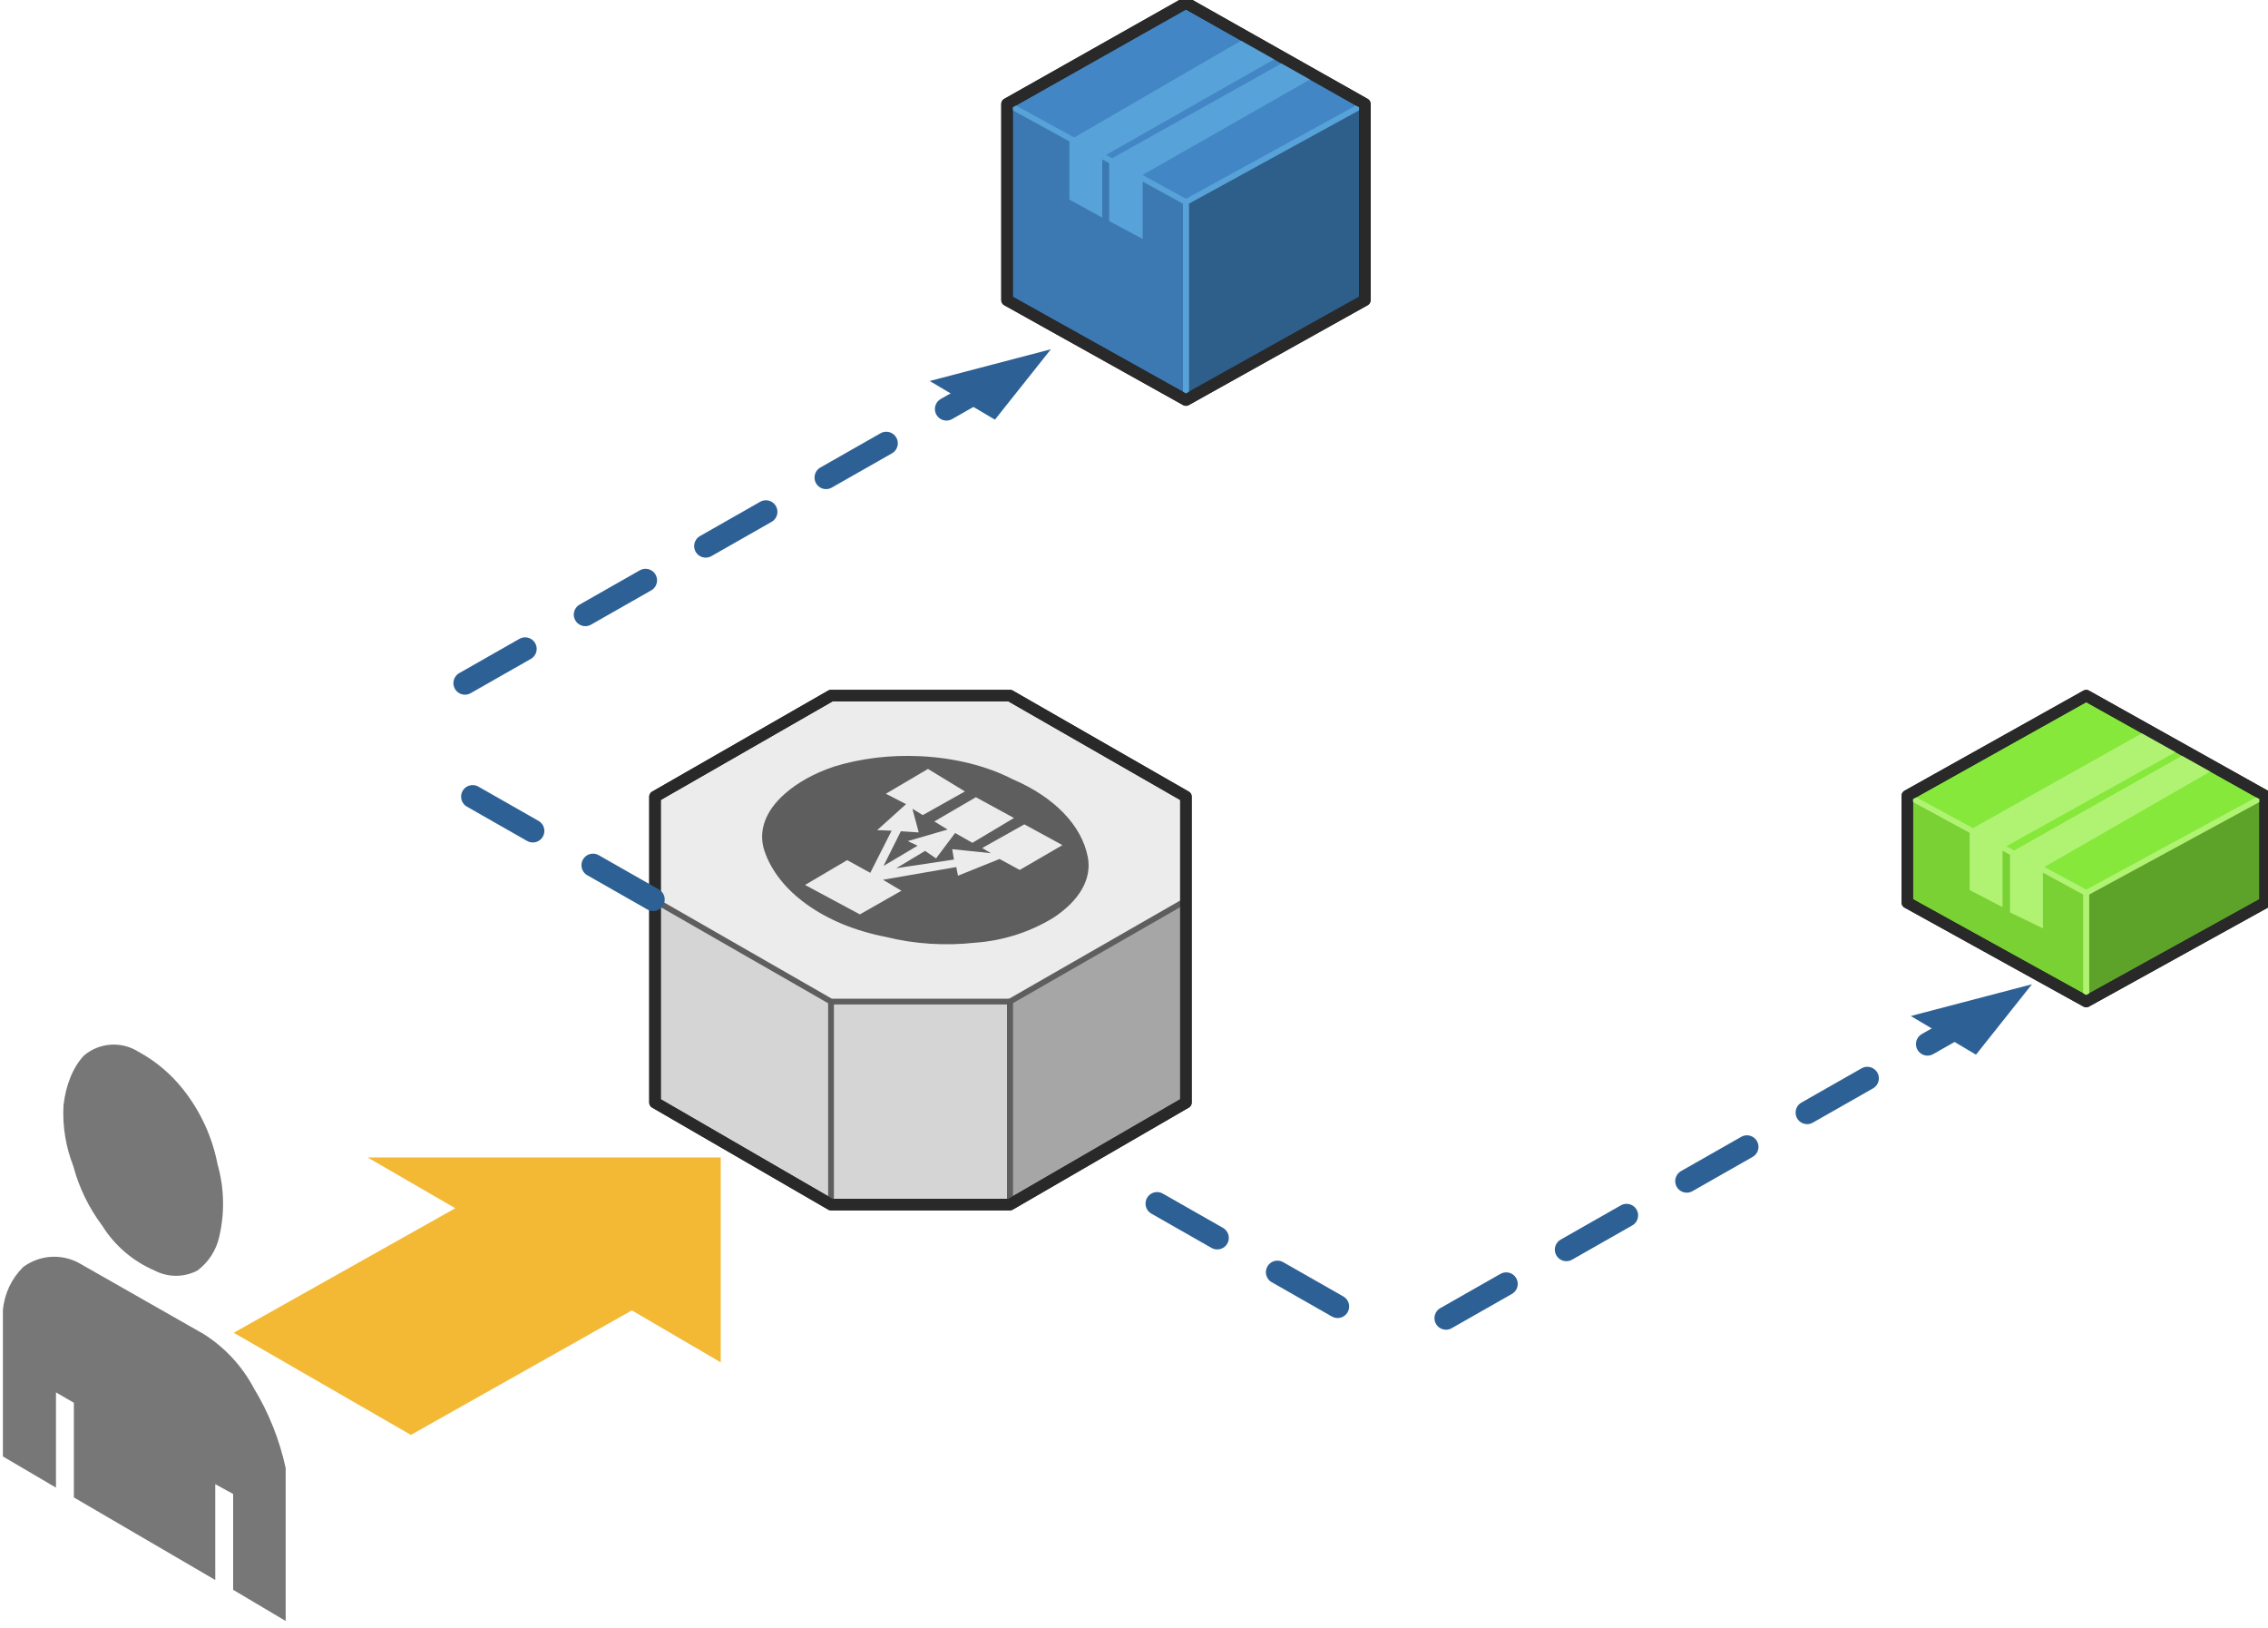 <?xml version="1.0" encoding="UTF-8"?>
<!-- Do not edit this file with editors other than draw.io -->
<!DOCTYPE svg PUBLIC "-//W3C//DTD SVG 1.1//EN" "http://www.w3.org/Graphics/SVG/1.1/DTD/svg11.dtd">
<svg xmlns="http://www.w3.org/2000/svg" xmlns:xlink="http://www.w3.org/1999/xlink" version="1.1" width="393px" height="282px" viewBox="-0.5 -0.5 393 282" content="&lt;mxfile host=&quot;app.diagrams.net&quot; modified=&quot;2023-06-05T19:33:49.540Z&quot; agent=&quot;Mozilla/5.0 (Windows NT 10.0; Win64; x64) AppleWebKit/537.36 (KHTML, like Gecko) Chrome/114.0.0.0 Safari/537.36&quot; etag=&quot;90ebANDX9gctg5W9YqDS&quot; version=&quot;21.3.5&quot; type=&quot;github&quot;&gt;&#10;  &lt;diagram name=&quot;Page-1&quot; id=&quot;vg-DC1rpJWw-zE1_29Qk&quot;&gt;&#10;    &lt;mxGraphModel dx=&quot;1434&quot; dy=&quot;788&quot; grid=&quot;1&quot; gridSize=&quot;10&quot; guides=&quot;1&quot; tooltips=&quot;1&quot; connect=&quot;1&quot; arrows=&quot;1&quot; fold=&quot;1&quot; page=&quot;1&quot; pageScale=&quot;1&quot; pageWidth=&quot;850&quot; pageHeight=&quot;1100&quot; math=&quot;0&quot; shadow=&quot;0&quot;&gt;&#10;      &lt;root&gt;&#10;        &lt;mxCell id=&quot;0&quot; /&gt;&#10;        &lt;mxCell id=&quot;1&quot; parent=&quot;0&quot; /&gt;&#10;        &lt;mxCell id=&quot;FHdMu2e8lHgWllfqxXzO-1&quot; value=&quot;&quot; style=&quot;verticalLabelPosition=bottom;html=1;verticalAlign=top;strokeWidth=1;align=center;outlineConnect=0;dashed=0;outlineConnect=0;shape=mxgraph.aws3d.elasticLoadBalancing;fillColor=#ECECEC;strokeColor=#5E5E5E;aspect=fixed;&quot; vertex=&quot;1&quot; parent=&quot;1&quot;&gt;&#10;          &lt;mxGeometry x=&quot;333&quot; y=&quot;680&quot; width=&quot;92&quot; height=&quot;88.17&quot; as=&quot;geometry&quot; /&gt;&#10;        &lt;/mxCell&gt;&#10;        &lt;mxCell id=&quot;FHdMu2e8lHgWllfqxXzO-2&quot; value=&quot;&quot; style=&quot;verticalLabelPosition=bottom;html=1;verticalAlign=top;strokeWidth=1;align=center;outlineConnect=0;dashed=0;outlineConnect=0;shape=mxgraph.aws3d.application;fillColor=#4286c5;strokeColor=#57A2D8;aspect=fixed;&quot; vertex=&quot;1&quot; parent=&quot;1&quot;&gt;&#10;          &lt;mxGeometry x=&quot;394&quot; y=&quot;560&quot; width=&quot;62&quot; height=&quot;68.8&quot; as=&quot;geometry&quot; /&gt;&#10;        &lt;/mxCell&gt;&#10;        &lt;mxCell id=&quot;FHdMu2e8lHgWllfqxXzO-3&quot; value=&quot;&quot; style=&quot;verticalLabelPosition=bottom;html=1;verticalAlign=top;strokeWidth=1;align=center;outlineConnect=0;dashed=0;outlineConnect=0;shape=mxgraph.aws3d.application2;fillColor=#86E83A;strokeColor=#B0F373;aspect=fixed;&quot; vertex=&quot;1&quot; parent=&quot;1&quot;&gt;&#10;          &lt;mxGeometry x=&quot;550&quot; y=&quot;680&quot; width=&quot;62&quot; height=&quot;53&quot; as=&quot;geometry&quot; /&gt;&#10;        &lt;/mxCell&gt;&#10;        &lt;mxCell id=&quot;FHdMu2e8lHgWllfqxXzO-4&quot; value=&quot;&quot; style=&quot;verticalLabelPosition=bottom;html=1;verticalAlign=top;strokeWidth=1;align=center;outlineConnect=0;dashed=0;outlineConnect=0;shape=mxgraph.aws3d.end_user;strokeColor=none;fillColor=#777777;aspect=fixed;&quot; vertex=&quot;1&quot; parent=&quot;1&quot;&gt;&#10;          &lt;mxGeometry x=&quot;220&quot; y=&quot;739.84&quot; width=&quot;49&quot; height=&quot;100.46&quot; as=&quot;geometry&quot; /&gt;&#10;        &lt;/mxCell&gt;&#10;        &lt;mxCell id=&quot;FHdMu2e8lHgWllfqxXzO-10&quot; value=&quot;&quot; style=&quot;verticalLabelPosition=bottom;html=1;verticalAlign=top;strokeWidth=1;align=center;outlineConnect=0;dashed=0;outlineConnect=0;shape=mxgraph.aws3d.dashedEdge2;strokeColor=#2D6195;aspect=fixed;&quot; vertex=&quot;1&quot; parent=&quot;1&quot;&gt;&#10;          &lt;mxGeometry x=&quot;460&quot; y=&quot;730&quot; width=&quot;111.6&quot; height=&quot;63.57&quot; as=&quot;geometry&quot; /&gt;&#10;        &lt;/mxCell&gt;&#10;        &lt;mxCell id=&quot;FHdMu2e8lHgWllfqxXzO-11&quot; value=&quot;&quot; style=&quot;verticalLabelPosition=bottom;html=1;verticalAlign=top;strokeWidth=1;align=center;outlineConnect=0;dashed=0;outlineConnect=0;shape=mxgraph.aws3d.dashedArrowlessEdge2;strokeColor=#2D6195;aspect=fixed;&quot; vertex=&quot;1&quot; parent=&quot;1&quot;&gt;&#10;          &lt;mxGeometry x=&quot;420&quot; y=&quot;768&quot; width=&quot;31.6&quot; height=&quot;18&quot; as=&quot;geometry&quot; /&gt;&#10;        &lt;/mxCell&gt;&#10;        &lt;mxCell id=&quot;FHdMu2e8lHgWllfqxXzO-12&quot; value=&quot;&quot; style=&quot;verticalLabelPosition=bottom;html=1;verticalAlign=top;strokeWidth=1;align=center;outlineConnect=0;dashed=0;outlineConnect=0;shape=mxgraph.aws3d.dashedArrowlessEdge2;strokeColor=#2D6195;aspect=fixed;&quot; vertex=&quot;1&quot; parent=&quot;1&quot;&gt;&#10;          &lt;mxGeometry x=&quot;301.4&quot; y=&quot;697.5&quot; width=&quot;31.6&quot; height=&quot;18&quot; as=&quot;geometry&quot; /&gt;&#10;        &lt;/mxCell&gt;&#10;        &lt;mxCell id=&quot;FHdMu2e8lHgWllfqxXzO-13&quot; value=&quot;&quot; style=&quot;verticalLabelPosition=bottom;html=1;verticalAlign=top;strokeWidth=1;align=center;outlineConnect=0;dashed=0;outlineConnect=0;shape=mxgraph.aws3d.dashedEdge2;strokeColor=#2D6195;aspect=fixed;&quot; vertex=&quot;1&quot; parent=&quot;1&quot;&gt;&#10;          &lt;mxGeometry x=&quot;290&quot; y=&quot;620&quot; width=&quot;111.6&quot; height=&quot;63.57&quot; as=&quot;geometry&quot; /&gt;&#10;        &lt;/mxCell&gt;&#10;        &lt;mxCell id=&quot;FHdMu2e8lHgWllfqxXzO-14&quot; value=&quot;&quot; style=&quot;verticalLabelPosition=bottom;html=1;verticalAlign=top;strokeWidth=1;align=center;outlineConnect=0;dashed=0;outlineConnect=0;shape=mxgraph.aws3d.flatEdge2;strokeColor=none;fillColor=#F4B934;aspect=fixed;&quot; vertex=&quot;1&quot; parent=&quot;1&quot;&gt;&#10;          &lt;mxGeometry x=&quot;260&quot; y=&quot;760&quot; width=&quot;84.39&quot; height=&quot;48.07&quot; as=&quot;geometry&quot; /&gt;&#10;        &lt;/mxCell&gt;&#10;      &lt;/root&gt;&#10;    &lt;/mxGraphModel&gt;&#10;  &lt;/diagram&gt;&#10;&lt;/mxfile&gt;&#10;" resource="https://app.diagrams.net/#HUNAHUR-OPE1%2Fblog%2Ffeature%252Fdocker-reverse-proxy%2Fassets%2Fimg%2F2023%2Fdocker-reverse-proxy%2Freverse-proxy.drawio.svg"><defs/><g><path d="M 113 190.5 L 113 137.5 L 143.5 120 L 174.5 120 L 205 137.5 L 205 190.5 L 174.5 208.17 L 143.5 208.17 Z" fill="#ececec" stroke="#292929" stroke-width="2" stroke-linejoin="round" stroke-miterlimit="10" pointer-events="all"/><path d="M 113 155.5 L 143.5 173 L 174.5 173 L 174.5 208.17 L 143.5 208.17 L 113 190.5 Z" fill-opacity="0.1" fill="#000000" stroke="none" pointer-events="all"/><path d="M 174.5 173 L 205 155.5 L 205 190.5 L 174.5 208.17 Z" fill-opacity="0.3" fill="#000000" stroke="none" pointer-events="all"/><path d="M 113 155.5 L 143.5 173 L 174.5 173 L 174.5 208.17 L 143.5 208.17 L 113 190.5 Z" fill="none" stroke="#5e5e5e" stroke-linejoin="round" stroke-miterlimit="10" pointer-events="all"/><path d="M 174.5 173 L 205 155.5 L 205 190.5 L 174.5 208.17 Z M 143.5 173 L 143.5 208.17" fill="none" stroke="#5e5e5e" stroke-linejoin="round" stroke-miterlimit="10" pointer-events="all"/><path d="M 144 132.3 C 148.63 130.87 153.82 130.24 159 130.5 C 164.9 130.78 170.5 132.18 175 134.5 C 182.22 137.59 186.97 142.52 188 148 C 188.71 151.76 186.57 155.5 182 158.5 C 177.91 160.99 173.28 162.46 168.5 162.8 C 163.29 163.38 157.95 163.04 153 161.8 C 147.7 160.78 142.93 158.81 139.2 156.1 C 135.65 153.53 133.17 150.4 132 147 C 130.81 143.56 132.05 140.03 135.5 137 C 137.69 135.06 140.6 133.45 144 132.3" fill="#5e5e5e" stroke="none" pointer-events="all"/><path d="M 139 152.8 L 146.3 148.5 L 150.3 150.7 L 154 143.4 L 151.5 143.3 L 156.5 138.8 L 153 137 L 160.3 132.7 L 166.7 136.6 L 159.4 140.7 L 157.6 139.6 L 158.7 143.7 L 155.6 143.5 L 152.6 149.5 L 158.5 146 L 156.8 145.2 L 163.7 143.2 L 161.4 141.8 L 168.6 137.6 L 175.2 141.2 L 168 145.5 L 165 143.8 L 161.7 148.2 L 159.8 146.9 L 154.8 149.9 L 164.8 148.4 L 164.5 146.6 L 171.2 147.3 L 169.7 146.4 L 177 142.3 L 183.6 145.9 L 176.2 150.2 L 172.7 148.3 L 165.5 151.2 L 165.2 149.7 L 152.5 151.9 L 155.7 153.8 L 148.5 157.9 Z" fill="#ececec" stroke="none" pointer-events="all"/><path d="M 113 190.5 L 113 137.5 L 143.5 120 L 174.5 120 L 205 137.5 L 205 190.5 L 174.5 208.17 L 143.5 208.17 Z" fill="none" stroke="#292929" stroke-width="2" stroke-linejoin="round" stroke-miterlimit="10" pointer-events="all"/><path d="M 174 17.5 L 205 0 L 236 17.5 L 236 51.5 L 205 68.8 L 174 51.5 Z" fill="#4286c5" stroke="#292929" stroke-width="2" stroke-linejoin="round" stroke-miterlimit="10" pointer-events="all"/><path d="M 174 17.5 L 205 34.5 L 205 68.8 L 174 51.5 Z" fill-opacity="0.1" fill="#000000" stroke="none" pointer-events="all"/><path d="M 205 34.5 L 236 17.5 L 236 51.5 L 205 68.8 Z" fill-opacity="0.3" fill="#000000" stroke="none" pointer-events="all"/><path d="M 174 17.5 L 205 34.5 L 205 68.8 L 174 51.5 Z" fill="none" stroke="#57a2d8" stroke-linejoin="round" stroke-miterlimit="10" pointer-events="all"/><path d="M 205 34.5 L 236 17.5 L 236 51.5 L 205 68.8 Z" fill="none" stroke="#57a2d8" stroke-linejoin="round" stroke-miterlimit="10" pointer-events="all"/><path d="M 215.5 6 L 221.3 9.2 L 190.5 26.71 L 190.5 37.2 L 184.8 34.08 L 184.8 23.8 Z M 227.5 12.7 L 197.5 29.8 L 197.5 40.9 L 191.7 37.8 L 191.7 27.2 L 222.6 9.9 Z" fill="#57a2d8" stroke="none" pointer-events="all"/><path d="M 174 17.5 L 205 0 L 236 17.5 L 236 51.5 L 205 68.8 L 174 51.5 Z" fill="none" stroke="#292929" stroke-width="2" stroke-linejoin="round" stroke-miterlimit="10" pointer-events="all"/><path d="M 330 155.86 L 330 137.34 L 361 120 L 392 137.34 L 392 155.86 L 361 173 Z" fill="#86e83a" stroke="#292929" stroke-width="1.98" stroke-linejoin="round" stroke-miterlimit="10" pointer-events="all"/><path d="M 330 137.34 L 361 154.18 L 361 173 L 330 155.86 Z" fill-opacity="0.1" fill="#000000" stroke="none" pointer-events="all"/><path d="M 361 154.18 L 392 137.34 L 392 155.86 L 361 173 Z" fill-opacity="0.3" fill="#000000" stroke="none" pointer-events="all"/><path d="M 330 137.34 L 361 154.18 L 361 173 L 330 155.86 Z" fill="none" stroke="#b0f373" stroke-width="0.99" stroke-linejoin="round" stroke-miterlimit="10" pointer-events="all"/><path d="M 361 154.18 L 392 137.34 L 392 155.86 L 361 173 Z" fill="none" stroke="#b0f373" stroke-width="0.99" stroke-linejoin="round" stroke-miterlimit="10" pointer-events="all"/><path d="M 340.8 153.68 L 340.8 143.28 L 371.7 125.94 L 377.5 129.21 L 346.5 146.45 L 346.5 156.65 Z M 347.8 157.55 L 347.8 147.24 L 378.5 129.91 L 383.5 132.58 L 353.5 149.82 L 353.5 160.32 Z" fill="#b0f373" stroke="none" pointer-events="all"/><path d="M 330 155.86 L 330 137.34 L 361 120 L 392 137.34 L 392 155.86 L 361 173 Z" fill="none" stroke="#292929" stroke-width="1.98" stroke-linejoin="round" stroke-miterlimit="10" pointer-events="all"/><path d="M 10.5 191 C 10.9 187.41 12.2 184.25 14.1 182.3 C 16.77 180.08 20.57 179.84 23.5 181.7 C 26.53 183.34 29.18 185.59 31.3 188.3 C 34.27 192.07 36.29 196.49 37.2 201.2 C 38.36 205.27 38.46 209.58 37.5 213.7 C 36.99 216.06 35.64 218.16 33.7 219.6 C 31.38 220.81 28.62 220.81 26.3 219.6 C 22.54 217.99 19.36 215.27 17.2 211.8 C 14.89 208.72 13.19 205.22 12.2 201.5 C 10.89 198.16 10.31 194.58 10.5 191 Z M 0 251.8 L 0 226.5 C 0.24 223.66 1.48 221.01 3.5 219 C 6.32 216.89 10.11 216.62 13.2 218.3 L 34.8 230.6 C 38.47 232.92 41.47 236.16 43.5 240 C 46.09 244.26 47.94 248.93 49 253.8 L 49 280.3 L 39.9 274.9 L 39.9 258.3 L 36.8 256.6 L 36.8 273.2 L 12.3 258.9 L 12.3 242.5 L 9.2 240.7 L 9.2 257.2 Z" fill="#777777" stroke="none" pointer-events="all"/><path d="M 330.6 175.5 L 351.6 170 L 341.9 182.2" fill="#2d6195" stroke="none" pointer-events="all"/><path d="M 343.93 174.43 L 240 233.57" fill="none" stroke="#2d6195" stroke-width="4" stroke-linecap="round" stroke-miterlimit="10" stroke-dasharray="12 12" pointer-events="all"/><path d="M 200 208 L 231.6 226" fill="none" stroke="#2d6195" stroke-width="4" stroke-linecap="round" stroke-miterlimit="10" stroke-dasharray="12 12" pointer-events="all"/><path d="M 81.4 137.5 L 113 155.5" fill="none" stroke="#2d6195" stroke-width="4" stroke-linecap="round" stroke-miterlimit="10" stroke-dasharray="12 12" pointer-events="all"/><path d="M 160.6 65.5 L 181.6 60 L 171.9 72.2" fill="#2d6195" stroke="none" pointer-events="all"/><path d="M 173.93 64.42 L 70 123.57" fill="none" stroke="#2d6195" stroke-width="4" stroke-linecap="round" stroke-miterlimit="10" stroke-dasharray="12 12" pointer-events="all"/><path d="M 78.39 208.8 L 63.19 200 L 124.39 200 L 124.39 235.5 L 108.99 226.5 L 70.7 248.07 L 40 230.37 Z" fill="#f4b934" stroke="none" pointer-events="all"/></g></svg>
